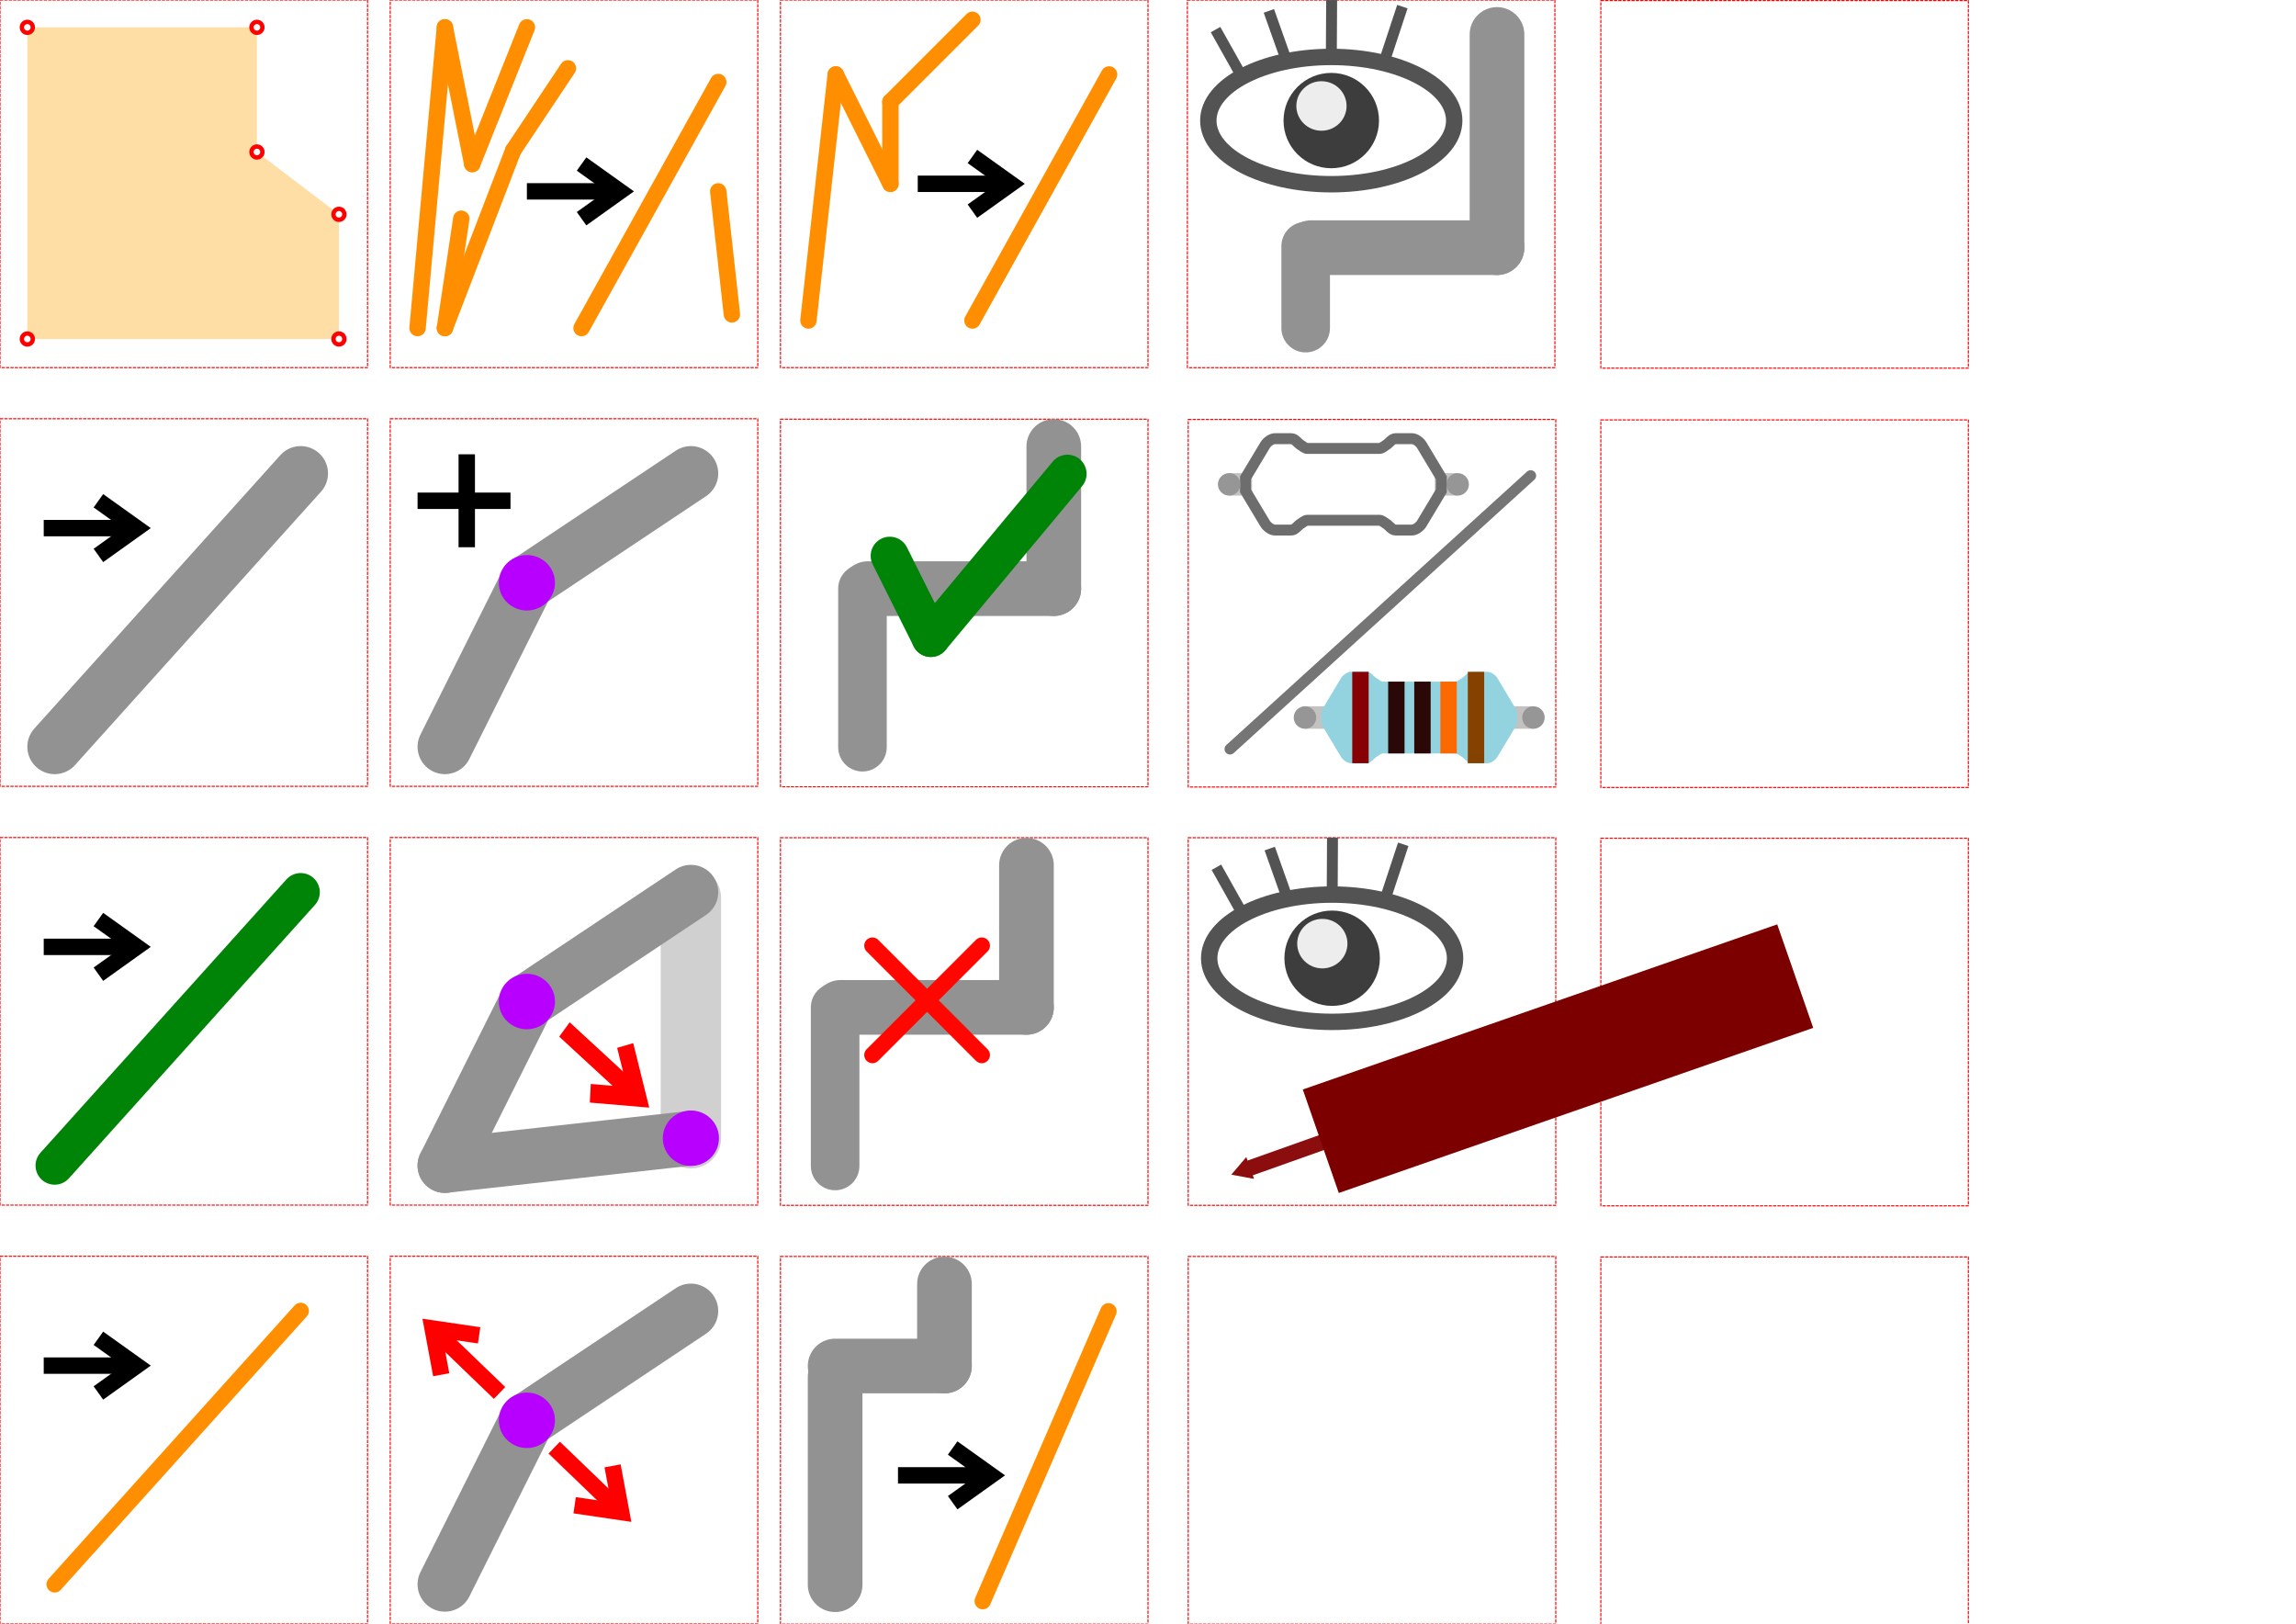 <?xml version="1.0" encoding="UTF-8" standalone="no"?>
<!-- Created with Inkscape (http://www.inkscape.org/) -->

<svg
   xmlns:dc="http://purl.org/dc/elements/1.1/"
   xmlns:cc="http://creativecommons.org/ns#"
   xmlns:rdf="http://www.w3.org/1999/02/22-rdf-syntax-ns#"
   xmlns:svg="http://www.w3.org/2000/svg"
   xmlns="http://www.w3.org/2000/svg"
   xmlns:sodipodi="http://sodipodi.sourceforge.net/DTD/sodipodi-0.dtd"
   xmlns:inkscape="http://www.inkscape.org/namespaces/inkscape"
   width="420mm"
   height="297mm"
   viewBox="0 0 420 297"
   version="1.1"
   id="svg8"
   inkscape:version="0.92.2 (5c3e80d, 2017-08-06)"
   sodipodi:docname="Icons.svg">
  <defs
     id="defs2">
    <marker
       inkscape:stockid="TriangleInM"
       orient="auto"
       refY="0.0"
       refX="0.0"
       id="TriangleInM"
       style="overflow:visible"
       inkscape:isstock="true">
      <path
         id="path1248"
         d="M 5.77,0.0 L -2.88,5.0 L -2.88,-5.0 L 5.77,0.0 z "
         style="fill-rule:evenodd;stroke:#8c0d0d;stroke-width:1pt;stroke-opacity:1;fill:#8c0d0d;fill-opacity:1"
         transform="scale(-0.4)" />
    </marker>
    <marker
       inkscape:stockid="TriangleOutM"
       orient="auto"
       refY="0.0"
       refX="0.0"
       id="TriangleOutM"
       style="overflow:visible"
       inkscape:isstock="true">
      <path
         id="path1257"
         d="M 5.77,0.0 L -2.88,5.0 L -2.88,-5.0 L 5.77,0.0 z "
         style="fill-rule:evenodd;stroke:#8c0d0d;stroke-width:1pt;stroke-opacity:1;fill:#8c0d0d;fill-opacity:1"
         transform="scale(0.4)" />
    </marker>
    <marker
       inkscape:stockid="TriangleInL"
       orient="auto"
       refY="0.0"
       refX="0.0"
       id="TriangleInL"
       style="overflow:visible"
       inkscape:isstock="true">
      <path
         id="path1245"
         d="M 5.77,0.0 L -2.88,5.0 L -2.88,-5.0 L 5.77,0.0 z "
         style="fill-rule:evenodd;stroke:#000000;stroke-width:1pt;stroke-opacity:1;fill:#000000;fill-opacity:1"
         transform="scale(-0.8)" />
    </marker>
  </defs>
  <sodipodi:namedview
     id="base"
     pagecolor="#e2e2e2"
     bordercolor="#666666"
     borderopacity="1.0"
     inkscape:pageopacity="0"
     inkscape:pageshadow="2"
     inkscape:zoom="0.35"
     inkscape:cx="114.85351"
     inkscape:cy="279.22258"
     inkscape:document-units="mm"
     inkscape:current-layer="layer2"
     showgrid="true"
     inkscape:snap-midpoints="true"
     inkscape:snap-object-midpoints="true"
     inkscape:snap-grids="false"
     inkscape:window-width="1920"
     inkscape:window-height="1137"
     inkscape:window-x="-8"
     inkscape:window-y="-8"
     inkscape:window-maximized="1"
     inkscape:snap-smooth-nodes="true"
     inkscape:snap-intersection-paths="true"
     inkscape:snap-bbox="true"
     inkscape:snap-to-guides="true"
     inkscape:object-paths="true"
     inkscape:bbox-paths="true"
     inkscape:bbox-nodes="true"
     inkscape:snap-bbox-edge-midpoints="true"
     inkscape:snap-bbox-midpoints="true"
     inkscape:snap-page="true">
    <inkscape:grid
       type="xygrid"
       id="grid12"
       visible="false" />
  </sodipodi:namedview>
  <g
     inkscape:groupmode="layer"
     id="layer3"
     inkscape:label="Umrisse"
     style="display:inline"
     sodipodi:insensitive="true">
    <rect
       style="display:inline;opacity:1;fill:none;fill-opacity:1;fill-rule:nonzero;stroke:#ff0000;stroke-width:0.2;stroke-linecap:butt;stroke-linejoin:round;stroke-miterlimit:4;stroke-dasharray:0.6, 0.2;stroke-dashoffset:0;stroke-opacity:0.997"
       id="rect10-9-3-1-7-5-9"
       width="67.233"
       height="67.233"
       x="217.358"
       y="76.712" />
    <rect
       style="display:inline;opacity:1;fill:none;fill-opacity:1;fill-rule:nonzero;stroke:#ff0000;stroke-width:0.2;stroke-linecap:butt;stroke-linejoin:round;stroke-miterlimit:4;stroke-dasharray:0.6, 0.2;stroke-dashoffset:0;stroke-opacity:0.997"
       id="rect10-9-3-1-7-5-9-8"
       width="67.233"
       height="67.233"
       x="-1.110223e-015"
       y="1.8999999e-005" />
    <rect
       style="display:inline;opacity:1;fill:none;fill-opacity:1;fill-rule:nonzero;stroke:#ff0000;stroke-width:0.2;stroke-linecap:butt;stroke-linejoin:round;stroke-miterlimit:4;stroke-dasharray:0.6, 0.2;stroke-dashoffset:0;stroke-opacity:0.997"
       id="rect10-9-3-1-7-5-9-8-7"
       width="67.233"
       height="67.233"
       x="71.383"
       y="1.8999999e-005" />
    <rect
       style="display:inline;opacity:1;fill:none;fill-opacity:1;fill-rule:nonzero;stroke:#ff0000;stroke-width:0.2;stroke-linecap:butt;stroke-linejoin:round;stroke-miterlimit:4;stroke-dasharray:0.6, 0.2;stroke-dashoffset:0;stroke-opacity:0.997"
       id="rect10-9-3-1-7-5-9-8-7-6"
       width="67.233"
       height="67.233"
       x="142.767"
       y="1.9298828e-005" />
    <rect
       style="display:inline;opacity:1;fill:none;fill-opacity:1;fill-rule:nonzero;stroke:#ff0000;stroke-width:0.2;stroke-linecap:butt;stroke-linejoin:round;stroke-miterlimit:4;stroke-dasharray:0.6, 0.2;stroke-dashoffset:0;stroke-opacity:0.997"
       id="rect10-9-3-1-7-5-9-8-7-4"
       width="67.233"
       height="67.233"
       x="217.2"
       y="0.012" />
    <rect
       style="display:inline;opacity:1;fill:none;fill-opacity:1;fill-rule:nonzero;stroke:#ff0000;stroke-width:0.2;stroke-linecap:butt;stroke-linejoin:round;stroke-miterlimit:4;stroke-dasharray:0.6, 0.2;stroke-dashoffset:0;stroke-opacity:0.997"
       id="rect10-9-3-1-7-5-9-8-7-64"
       width="67.233"
       height="67.233"
       x="1.8530272e-007"
       y="76.589" />
    <rect
       style="display:inline;opacity:1;fill:none;fill-opacity:1;fill-rule:nonzero;stroke:#ff0000;stroke-width:0.2;stroke-linecap:butt;stroke-linejoin:round;stroke-miterlimit:4;stroke-dasharray:0.6, 0.2;stroke-dashoffset:0;stroke-opacity:0.997"
       id="rect10-9-3-1-7-5-9-8-7-9"
       width="67.233"
       height="67.233"
       x="71.383"
       y="76.589" />
    <rect
       style="display:inline;opacity:1;fill:none;fill-opacity:1;fill-rule:nonzero;stroke:#ff0000;stroke-width:0.2;stroke-linecap:butt;stroke-linejoin:round;stroke-miterlimit:4;stroke-dasharray:0.6, 0.2;stroke-dashoffset:0;stroke-opacity:0.997"
       id="rect10-9-3-1-7-5-9-8-7-1"
       width="67.233"
       height="67.233"
       x="142.767"
       y="76.66" />
    <rect
       style="display:inline;opacity:1;fill:none;fill-opacity:1;fill-rule:nonzero;stroke:#ff0000;stroke-width:0.2;stroke-linecap:butt;stroke-linejoin:round;stroke-miterlimit:4;stroke-dasharray:0.6, 0.2;stroke-dashoffset:0;stroke-opacity:0.997"
       id="rect10-9-3-1-7-5-9-8-7-5"
       width="67.233"
       height="67.233"
       x="-3.5527137e-015"
       y="153.178" />
    <rect
       style="display:inline;opacity:1;fill:none;fill-opacity:1;fill-rule:nonzero;stroke:#ff0000;stroke-width:0.2;stroke-linecap:butt;stroke-linejoin:round;stroke-miterlimit:4;stroke-dasharray:0.6, 0.2;stroke-dashoffset:0;stroke-opacity:0.997"
       id="rect10-9-3-1-7-5-9-8-7-96"
       width="67.233"
       height="67.233"
       x="71.383"
       y="153.178" />
    <rect
       style="display:inline;opacity:1;fill:none;fill-opacity:1;fill-rule:nonzero;stroke:#ff0000;stroke-width:0.2;stroke-linecap:butt;stroke-linejoin:round;stroke-miterlimit:4;stroke-dasharray:0.6, 0.2;stroke-dashoffset:0;stroke-opacity:0.997"
       id="rect10-9-3-1-7-5-9-8-7-41"
       width="67.233"
       height="67.233"
       x="142.767"
       y="153.213" />
    <rect
       style="display:inline;opacity:1;fill:none;fill-opacity:1;fill-rule:nonzero;stroke:#ff0000;stroke-width:0.2;stroke-linecap:butt;stroke-linejoin:round;stroke-miterlimit:4;stroke-dasharray:0.6, 0.2;stroke-dashoffset:0;stroke-opacity:0.997"
       id="rect10-9-3-1-7-5-9-8-7-66"
       width="67.233"
       height="67.233"
       x="-3.5527137e-015"
       y="229.767" />
    <rect
       style="display:inline;opacity:1;fill:none;fill-opacity:1;fill-rule:nonzero;stroke:#ff0000;stroke-width:0.2;stroke-linecap:butt;stroke-linejoin:round;stroke-miterlimit:4;stroke-dasharray:0.6, 0.2;stroke-dashoffset:0;stroke-opacity:0.997"
       id="rect10-9-3-1-7-5-9-8-7-0"
       width="67.233"
       height="67.233"
       x="71.383"
       y="229.767" />
    <rect
       style="display:inline;opacity:1;fill:none;fill-opacity:1;fill-rule:nonzero;stroke:#ff0000;stroke-width:0.2;stroke-linecap:butt;stroke-linejoin:round;stroke-miterlimit:4;stroke-dasharray:0.6, 0.2;stroke-dashoffset:0;stroke-opacity:0.997"
       id="rect10-9-3-1-7-5-9-8-7-09"
       width="67.233"
       height="67.233"
       x="142.767"
       y="229.802" />
    <rect
       style="display:inline;opacity:1;fill:none;fill-opacity:1;fill-rule:nonzero;stroke:#ff0000;stroke-width:0.2;stroke-linecap:butt;stroke-linejoin:round;stroke-miterlimit:4;stroke-dasharray:0.6, 0.2;stroke-dashoffset:0;stroke-opacity:0.997"
       id="rect10-9-3-1-7-5-6"
       width="67.233"
       height="67.233"
       x="217.358"
       y="153.213" />
    <rect
       style="display:inline;opacity:1;fill:none;fill-opacity:1;fill-rule:nonzero;stroke:#ff0000;stroke-width:0.2;stroke-linecap:butt;stroke-linejoin:round;stroke-miterlimit:4;stroke-dasharray:0.6, 0.2;stroke-dashoffset:0;stroke-opacity:0.997"
       id="rect10-9-3-1-7-5-4"
       width="67.233"
       height="67.233"
       x="217.358"
       y="229.802" />
    <rect
       style="display:inline;opacity:1;fill:none;fill-opacity:1;fill-rule:nonzero;stroke:#ff0000;stroke-width:0.2;stroke-linecap:butt;stroke-linejoin:round;stroke-miterlimit:4;stroke-dasharray:0.6, 0.2;stroke-dashoffset:0;stroke-opacity:0.997"
       id="rect10-9-3-1-7-5-8"
       width="67.233"
       height="67.233"
       x="292.835"
       y="0.1" />
    <rect
       style="display:inline;opacity:1;fill:none;fill-opacity:1;fill-rule:nonzero;stroke:#ff0000;stroke-width:0.2;stroke-linecap:butt;stroke-linejoin:round;stroke-miterlimit:4;stroke-dasharray:0.6, 0.2;stroke-dashoffset:0;stroke-opacity:0.997"
       id="rect10-9-3-1-7-5-0"
       width="67.233"
       height="67.233"
       x="292.835"
       y="153.302" />
    <rect
       style="display:inline;opacity:1;fill:none;fill-opacity:1;fill-rule:nonzero;stroke:#ff0000;stroke-width:0.2;stroke-linecap:butt;stroke-linejoin:round;stroke-miterlimit:4;stroke-dasharray:0.6, 0.2;stroke-dashoffset:0;stroke-opacity:0.997"
       id="rect10-9-3-1-7-5-2"
       width="67.233"
       height="67.233"
       x="292.835"
       y="76.801" />
    <rect
       style="display:inline;opacity:1;fill:none;fill-opacity:1;fill-rule:nonzero;stroke:#ff0000;stroke-width:0.2;stroke-linecap:butt;stroke-linejoin:round;stroke-miterlimit:4;stroke-dasharray:0.6, 0.2;stroke-dashoffset:0;stroke-opacity:0.997"
       id="rect10-9-3-1-7-5-97"
       width="67.233"
       height="67.233"
       x="292.835"
       y="229.891" />
  </g>
  <g
     inkscape:groupmode="layer"
     id="layer2"
     inkscape:label="Icons"
     style="display:inline">
    <g
       id="mode-editshape"
       transform="translate(-15,-12)"
       inkscape:label="Edit shape"
       inkscape:export-xdpi="9"
       inkscape:export-ydpi="9">
      <rect
         y="12"
         x="15"
         height="67.233"
         width="67.233"
         id="rect10"
         style="display:inline;opacity:1;fill:none;fill-opacity:1;fill-rule:nonzero;stroke:none;stroke-width:0.5;stroke-linecap:butt;stroke-linejoin:round;stroke-miterlimit:4;stroke-dasharray:none;stroke-dashoffset:0;stroke-opacity:0.958" />
      <path
         sodipodi:nodetypes="ccccccc"
         inkscape:connector-curvature="0"
         id="path4526"
         d="M 20,17 H 62 V 39.8 L 77,51.2 V 74 H 20 Z"
         style="fill:#ffdea5;fill-opacity:1;stroke:none;stroke-width:0.265px;stroke-linecap:butt;stroke-linejoin:miter;stroke-opacity:1" />
      <circle
         r="1"
         cy="17"
         cx="20"
         id="path4528"
         style="opacity:1;fill:#ffffff;fill-opacity:1;fill-rule:nonzero;stroke:#ff0000;stroke-width:0.8;stroke-linecap:butt;stroke-linejoin:round;stroke-miterlimit:4;stroke-dasharray:none;stroke-dashoffset:0;stroke-opacity:1" />
      <circle
         r="1"
         cy="17"
         cx="62"
         id="path4528-6"
         style="opacity:1;fill:#ffffff;fill-opacity:1;fill-rule:nonzero;stroke:#ff0000;stroke-width:0.8;stroke-linecap:butt;stroke-linejoin:round;stroke-miterlimit:4;stroke-dasharray:none;stroke-dashoffset:0;stroke-opacity:1" />
      <circle
         r="1"
         cy="39.8"
         cx="62"
         id="path4528-0"
         style="opacity:1;fill:#ffffff;fill-opacity:1;fill-rule:nonzero;stroke:#ff0000;stroke-width:0.8;stroke-linecap:butt;stroke-linejoin:round;stroke-miterlimit:4;stroke-dasharray:none;stroke-dashoffset:0;stroke-opacity:1" />
      <circle
         r="1"
         cy="51.2"
         cx="77"
         id="path4528-7"
         style="opacity:1;fill:#ffffff;fill-opacity:1;fill-rule:nonzero;stroke:#ff0000;stroke-width:0.8;stroke-linecap:butt;stroke-linejoin:round;stroke-miterlimit:4;stroke-dasharray:none;stroke-dashoffset:0;stroke-opacity:1" />
      <circle
         r="1"
         cy="74"
         cx="77"
         id="path4528-64"
         style="opacity:1;fill:#ffffff;fill-opacity:1;fill-rule:nonzero;stroke:#ff0000;stroke-width:0.8;stroke-linecap:butt;stroke-linejoin:round;stroke-miterlimit:4;stroke-dasharray:none;stroke-dashoffset:0;stroke-opacity:1" />
      <circle
         r="1"
         cy="74"
         cx="20"
         id="path4528-8"
         style="opacity:1;fill:#ffffff;fill-opacity:1;fill-rule:nonzero;stroke:#ff0000;stroke-width:0.8;stroke-linecap:butt;stroke-linejoin:round;stroke-miterlimit:4;stroke-dasharray:none;stroke-dashoffset:0;stroke-opacity:1" />
    </g>
    <g
       id="mode-trace"
       transform="translate(-15,-5.411)"
       inkscape:label="Trace mode"
       inkscape:export-xdpi="9"
       inkscape:export-ydpi="9">
      <rect
         y="82"
         x="15"
         height="67.233"
         width="67.233"
         id="rect10-9"
         style="display:inline;opacity:1;fill:none;fill-opacity:1;fill-rule:nonzero;stroke:none;stroke-width:0.5;stroke-linecap:butt;stroke-linejoin:round;stroke-miterlimit:4;stroke-dasharray:none;stroke-dashoffset:0;stroke-opacity:0.958" />
      <path
         inkscape:connector-curvature="0"
         id="path4685"
         d="M 25,142 70,92"
         style="fill:none;stroke:#929292;stroke-width:10;stroke-linecap:round;stroke-linejoin:miter;stroke-miterlimit:4;stroke-dasharray:none;stroke-opacity:1" />
      <g
         transform="translate(5)"
         id="g4693">
        <path
           style="fill:none;stroke:#000000;stroke-width:3;stroke-linecap:butt;stroke-linejoin:miter;stroke-miterlimit:4;stroke-dasharray:none;stroke-opacity:1"
           d="M 18,102 H 35"
           id="path4687"
           inkscape:connector-curvature="0" />
        <path
           style="fill:none;stroke:#000000;stroke-width:3;stroke-linecap:butt;stroke-linejoin:miter;stroke-miterlimit:4;stroke-dasharray:none;stroke-opacity:1"
           d="m 28,97 7,5 -7,5"
           id="path4689"
           inkscape:connector-curvature="0"
           sodipodi:nodetypes="ccc" />
      </g>
    </g>
    <g
       id="mode-bridge"
       transform="translate(-15,1.178)"
       inkscape:label="Bridge mode"
       inkscape:export-xdpi="9"
       inkscape:export-ydpi="9">
      <rect
         y="152"
         x="15"
         height="67.233"
         width="67.233"
         id="rect10-9-7"
         style="display:inline;opacity:1;fill:none;fill-opacity:1;fill-rule:nonzero;stroke:none;stroke-width:0.5;stroke-linecap:butt;stroke-linejoin:round;stroke-miterlimit:4;stroke-dasharray:none;stroke-dashoffset:0;stroke-opacity:0.958" />
      <path
         inkscape:connector-curvature="0"
         id="path4685-3"
         d="M 25,212 70,162"
         style="fill:none;stroke:#008407;stroke-width:7;stroke-linecap:round;stroke-linejoin:miter;stroke-miterlimit:4;stroke-dasharray:none;stroke-opacity:1" />
      <g
         transform="translate(5,70)"
         id="g4693-5">
        <path
           style="fill:none;stroke:#000000;stroke-width:3;stroke-linecap:butt;stroke-linejoin:miter;stroke-miterlimit:4;stroke-dasharray:none;stroke-opacity:1"
           d="M 18,102 H 35"
           id="path4687-2"
           inkscape:connector-curvature="0" />
        <path
           style="fill:none;stroke:#000000;stroke-width:3;stroke-linecap:butt;stroke-linejoin:miter;stroke-miterlimit:4;stroke-dasharray:none;stroke-opacity:1"
           d="m 28,97 7,5 -7,5"
           id="path4689-7"
           inkscape:connector-curvature="0"
           sodipodi:nodetypes="ccc" />
      </g>
    </g>
    <g
       id="mode-airwire"
       transform="translate(-15,7.767)"
       inkscape:label="Airwire mode"
       inkscape:export-xdpi="9"
       inkscape:export-ydpi="9">
      <rect
         y="222"
         x="15"
         height="67.233"
         width="67.233"
         id="rect10-9-7-1"
         style="display:inline;opacity:1;fill:none;fill-opacity:1;fill-rule:nonzero;stroke:none;stroke-width:0.5;stroke-linecap:butt;stroke-linejoin:round;stroke-miterlimit:4;stroke-dasharray:none;stroke-dashoffset:0;stroke-opacity:0.958" />
      <path
         inkscape:connector-curvature="0"
         id="path4685-3-3"
         d="M 25,282 70,232"
         style="fill:none;stroke:#ff8f00;stroke-width:3;stroke-linecap:round;stroke-linejoin:miter;stroke-miterlimit:4;stroke-dasharray:none;stroke-opacity:1" />
      <g
         transform="translate(5,140)"
         id="g4693-5-98">
        <path
           style="fill:none;stroke:#000000;stroke-width:3;stroke-linecap:butt;stroke-linejoin:miter;stroke-miterlimit:4;stroke-dasharray:none;stroke-opacity:1"
           d="M 18,102 H 35"
           id="path4687-2-6"
           inkscape:connector-curvature="0" />
        <path
           style="fill:none;stroke:#000000;stroke-width:3;stroke-linecap:butt;stroke-linejoin:miter;stroke-miterlimit:4;stroke-dasharray:none;stroke-opacity:1"
           d="m 28,97 7,5 -7,5"
           id="path4689-7-3"
           inkscape:connector-curvature="0"
           sodipodi:nodetypes="ccc" />
      </g>
    </g>
    <g
       id="mode-splittrace"
       transform="translate(-18.617,-5.411)"
       inkscape:label="Split Trace"
       inkscape:export-xdpi="9"
       inkscape:export-ydpi="9">
      <rect
         y="82"
         x="90"
         height="67.233"
         width="67.233"
         id="rect10-9-3"
         style="display:inline;opacity:1;fill:none;fill-opacity:1;fill-rule:nonzero;stroke:none;stroke-width:0.5;stroke-linecap:butt;stroke-linejoin:round;stroke-miterlimit:4;stroke-dasharray:none;stroke-dashoffset:0;stroke-opacity:0.958" />
      <path
         sodipodi:nodetypes="cc"
         inkscape:connector-curvature="0"
         id="path4685-5"
         d="m 100,142 15,-30"
         style="fill:none;stroke:#929292;stroke-width:10;stroke-linecap:round;stroke-linejoin:miter;stroke-miterlimit:4;stroke-dasharray:none;stroke-opacity:1" />
      <path
         sodipodi:nodetypes="cc"
         inkscape:connector-curvature="0"
         id="path4685-5-1"
         d="M 115,112 145,92"
         style="fill:none;stroke:#929292;stroke-width:10;stroke-linecap:round;stroke-linejoin:miter;stroke-miterlimit:4;stroke-dasharray:none;stroke-opacity:1" />
      <ellipse
         ry="5.069"
         rx="5.136"
         cy="112"
         cx="115"
         id="path4528-8-0"
         style="opacity:1;fill:#b700ff;fill-opacity:1;fill-rule:nonzero;stroke:none;stroke-width:4.082;stroke-linecap:butt;stroke-linejoin:round;stroke-miterlimit:4;stroke-dasharray:none;stroke-dashoffset:0;stroke-opacity:1" />
      <path
         inkscape:connector-curvature="0"
         id="path4687-9"
         d="m 95,97 h 17"
         style="fill:none;stroke:#000000;stroke-width:3;stroke-linecap:butt;stroke-linejoin:miter;stroke-miterlimit:4;stroke-dasharray:none;stroke-opacity:1" />
      <path
         inkscape:connector-curvature="0"
         id="path4687-9-1"
         d="m 104,88.5 v 17"
         style="fill:none;stroke:#000000;stroke-width:3;stroke-linecap:butt;stroke-linejoin:miter;stroke-miterlimit:4;stroke-dasharray:none;stroke-opacity:1" />
    </g>
    <g
       id="mode-movejunction"
       transform="translate(-18.617,7.767)"
       inkscape:label="Move junction"
       inkscape:export-xdpi="9"
       inkscape:export-ydpi="9">
      <rect
         y="222"
         x="90"
         height="67.233"
         width="67.233"
         id="rect10-9-3-6-0"
         style="display:inline;opacity:1;fill:none;fill-opacity:1;fill-rule:nonzero;stroke:none;stroke-width:0.5;stroke-linecap:butt;stroke-linejoin:round;stroke-miterlimit:4;stroke-dasharray:none;stroke-dashoffset:0;stroke-opacity:0.958" />
      <path
         sodipodi:nodetypes="cc"
         inkscape:connector-curvature="0"
         id="path4685-5-7-5"
         d="M 100,282 115,252"
         style="fill:none;stroke:#929292;stroke-width:10;stroke-linecap:round;stroke-linejoin:miter;stroke-miterlimit:4;stroke-dasharray:none;stroke-opacity:1" />
      <path
         sodipodi:nodetypes="cc"
         inkscape:connector-curvature="0"
         id="path4685-5-1-6-5"
         d="m 115,252 30,-20"
         style="fill:none;stroke:#929292;stroke-width:10;stroke-linecap:round;stroke-linejoin:miter;stroke-miterlimit:4;stroke-dasharray:none;stroke-opacity:1" />
      <ellipse
         ry="5.069"
         rx="5.136"
         cy="252"
         cx="115"
         id="path4528-8-0-3-1"
         style="opacity:1;fill:#b700ff;fill-opacity:1;fill-rule:nonzero;stroke:none;stroke-width:4.082;stroke-linecap:butt;stroke-linejoin:round;stroke-miterlimit:4;stroke-dasharray:none;stroke-dashoffset:0;stroke-opacity:1" />
      <g
         style="stroke:#ff0000;stroke-opacity:1"
         transform="rotate(43.909,125.323,243.795)"
         id="g5157">
        <g
           style="stroke:#ff0000;stroke-opacity:1"
           id="g4693-5-98-0"
           transform="translate(112.646,155)">
          <path
             inkscape:connector-curvature="0"
             id="path4687-2-6-9"
             d="M 18,102 H 35"
             style="fill:none;stroke:#ff0000;stroke-width:3;stroke-linecap:butt;stroke-linejoin:miter;stroke-miterlimit:4;stroke-dasharray:none;stroke-opacity:1" />
          <path
             sodipodi:nodetypes="ccc"
             inkscape:connector-curvature="0"
             id="path4689-7-3-9"
             d="m 28,97 7,5 -7,5"
             style="fill:none;stroke:#ff0000;stroke-width:3;stroke-linecap:butt;stroke-linejoin:miter;stroke-miterlimit:4;stroke-dasharray:none;stroke-opacity:1" />
        </g>
      </g>
      <g
         style="stroke:#ff0000;stroke-opacity:1"
         transform="rotate(-136.091,118.307,256.161)"
         id="g5157-4">
        <g
           style="stroke:#ff0000;stroke-opacity:1"
           id="g4693-5-98-0-8"
           transform="translate(112.646,155)">
          <path
             inkscape:connector-curvature="0"
             id="path4687-2-6-9-0"
             d="M 18,102 H 35"
             style="fill:none;stroke:#ff0000;stroke-width:3;stroke-linecap:butt;stroke-linejoin:miter;stroke-miterlimit:4;stroke-dasharray:none;stroke-opacity:1" />
          <path
             sodipodi:nodetypes="ccc"
             inkscape:connector-curvature="0"
             id="path4689-7-3-9-6"
             d="m 28,97 7,5 -7,5"
             style="fill:none;stroke:#ff0000;stroke-width:3;stroke-linecap:butt;stroke-linejoin:miter;stroke-miterlimit:4;stroke-dasharray:none;stroke-opacity:1" />
        </g>
      </g>
    </g>
    <g
       id="mode-reconnect"
       transform="translate(-18.617,1.178)"
       inkscape:label="Reconnect mode"
       inkscape:export-xdpi="9"
       inkscape:export-ydpi="9">
      <rect
         y="152"
         x="90"
         height="67.233"
         width="67.233"
         id="rect10-9-3-6"
         style="display:inline;opacity:1;fill:none;fill-opacity:1;fill-rule:nonzero;stroke:none;stroke-width:0.5;stroke-linecap:butt;stroke-linejoin:round;stroke-miterlimit:4;stroke-dasharray:none;stroke-dashoffset:0;stroke-opacity:0.958" />
      <path
         sodipodi:nodetypes="cc"
         inkscape:connector-curvature="0"
         id="path4685-5-7"
         d="M 100,212 115,182"
         style="fill:none;stroke:#929292;stroke-width:10;stroke-linecap:round;stroke-linejoin:miter;stroke-miterlimit:4;stroke-dasharray:none;stroke-opacity:1" />
      <path
         sodipodi:nodetypes="cc"
         inkscape:connector-curvature="0"
         id="path4685-5-1-6"
         d="m 115,182 30,-20"
         style="fill:none;stroke:#929292;stroke-width:10;stroke-linecap:round;stroke-linejoin:miter;stroke-miterlimit:4;stroke-dasharray:none;stroke-opacity:1" />
      <ellipse
         ry="5.069"
         rx="5.136"
         cy="182"
         cx="115"
         id="path4528-8-0-3"
         style="opacity:1;fill:#b700ff;fill-opacity:1;fill-rule:nonzero;stroke:none;stroke-width:4.082;stroke-linecap:butt;stroke-linejoin:round;stroke-miterlimit:4;stroke-dasharray:none;stroke-dashoffset:0;stroke-opacity:1" />
      <path
         sodipodi:nodetypes="cc"
         inkscape:connector-curvature="0"
         id="path4685-5-1-6-2"
         d="M 145,207 V 163"
         style="fill:none;stroke:#929292;stroke-width:11.047;stroke-linecap:round;stroke-linejoin:miter;stroke-miterlimit:4;stroke-dasharray:none;stroke-opacity:0.433" />
      <g
         style="stroke:#ff0000;stroke-opacity:1"
         transform="matrix(0.792,0.73,-0.638,0.874,182.364,-132.882)"
         id="g5157-4-3">
        <g
           style="stroke:#ff0000;stroke-opacity:1"
           id="g4693-5-98-0-8-6"
           transform="translate(112.646,155)">
          <path
             inkscape:connector-curvature="0"
             id="path4687-2-6-9-0-5"
             d="M 18,102 H 35"
             style="fill:none;stroke:#ff0000;stroke-width:3;stroke-linecap:butt;stroke-linejoin:miter;stroke-miterlimit:4;stroke-dasharray:none;stroke-opacity:1" />
          <path
             sodipodi:nodetypes="ccc"
             inkscape:connector-curvature="0"
             id="path4689-7-3-9-6-9"
             d="m 28,97 7,5 -7,5"
             style="fill:none;stroke:#ff0000;stroke-width:3;stroke-linecap:butt;stroke-linejoin:miter;stroke-miterlimit:4;stroke-dasharray:none;stroke-opacity:1" />
        </g>
      </g>
      <path
         sodipodi:nodetypes="cc"
         inkscape:connector-curvature="0"
         id="path4685-5-1-6-0"
         d="m 100,212 45,-5"
         style="fill:none;stroke:#929292;stroke-width:10;stroke-linecap:round;stroke-linejoin:miter;stroke-miterlimit:4;stroke-dasharray:none;stroke-opacity:1" />
      <ellipse
         ry="5.069"
         rx="5.136"
         cy="207"
         cx="145"
         id="path4528-8-0-3-8"
         style="opacity:1;fill:#b700ff;fill-opacity:1;fill-rule:nonzero;stroke:none;stroke-width:4.082;stroke-linecap:butt;stroke-linejoin:round;stroke-miterlimit:4;stroke-dasharray:none;stroke-dashoffset:0;stroke-opacity:1" />
    </g>
    <g
       id="net-reset"
       transform="translate(-17.233,7.838)"
       inkscape:label="Reset net"
       inkscape:export-xdpi="9"
       inkscape:export-ydpi="9">
      <rect
         y="222"
         x="160"
         height="67.233"
         width="67.233"
         id="rect10-9-3-1-0"
         style="display:inline;opacity:1;fill:none;fill-opacity:1;fill-rule:nonzero;stroke:none;stroke-width:0.5;stroke-linecap:butt;stroke-linejoin:round;stroke-miterlimit:4;stroke-dasharray:none;stroke-dashoffset:0;stroke-opacity:0.958" />
      <path
         sodipodi:nodetypes="cc"
         inkscape:connector-curvature="0"
         id="path4685-5-8-6"
         d="M 170,282 V 244"
         style="fill:none;stroke:#929292;stroke-width:10;stroke-linecap:round;stroke-linejoin:miter;stroke-miterlimit:4;stroke-dasharray:none;stroke-opacity:1" />
      <path
         sodipodi:nodetypes="cc"
         inkscape:connector-curvature="0"
         id="path4685-5-1-0-6"
         d="m 170,242 h 20"
         style="fill:none;stroke:#929292;stroke-width:10;stroke-linecap:round;stroke-linejoin:miter;stroke-miterlimit:4;stroke-dasharray:none;stroke-opacity:1" />
      <g
         transform="translate(163.5,160)"
         id="g4693-5-98-3">
        <path
           style="fill:none;stroke:#000000;stroke-width:3;stroke-linecap:butt;stroke-linejoin:miter;stroke-miterlimit:4;stroke-dasharray:none;stroke-opacity:1"
           d="M 18,102 H 35"
           id="path4687-2-6-3"
           inkscape:connector-curvature="0" />
        <path
           style="fill:none;stroke:#000000;stroke-width:3;stroke-linecap:butt;stroke-linejoin:miter;stroke-miterlimit:4;stroke-dasharray:none;stroke-opacity:1"
           d="m 28,97 7,5 -7,5"
           id="path4689-7-3-8"
           inkscape:connector-curvature="0"
           sodipodi:nodetypes="ccc" />
      </g>
      <path
         sodipodi:nodetypes="cc"
         inkscape:connector-curvature="0"
         id="path4685-5-1-0-6-8"
         d="M 190,242 V 227"
         style="fill:none;stroke:#929292;stroke-width:10;stroke-linecap:round;stroke-linejoin:miter;stroke-miterlimit:4;stroke-dasharray:none;stroke-opacity:1" />
      <path
         sodipodi:nodetypes="cc"
         inkscape:connector-curvature="0"
         id="path4685-3-3-5"
         d="m 197,285 23,-53"
         style="fill:none;stroke:#ff8f00;stroke-width:3;stroke-linecap:round;stroke-linejoin:miter;stroke-miterlimit:4;stroke-dasharray:none;stroke-opacity:1" />
    </g>
    <g
       id="net-delsegment"
       transform="translate(-17.233,1.249)"
       inkscape:label="Delete net segment"
       inkscape:export-xdpi="9"
       inkscape:export-ydpi="9">
      <rect
         y="152"
         x="160"
         height="67.233"
         width="67.233"
         id="rect10-9-3-1-4"
         style="display:inline;opacity:1;fill:none;fill-opacity:1;fill-rule:nonzero;stroke:none;stroke-width:0.5;stroke-linecap:butt;stroke-linejoin:round;stroke-miterlimit:4;stroke-dasharray:none;stroke-dashoffset:0;stroke-opacity:0.958" />
      <path
         sodipodi:nodetypes="cc"
         inkscape:connector-curvature="0"
         id="path4685-5-8-6-1"
         d="M 170,212 V 183"
         style="fill:none;stroke:#929292;stroke-width:8.885;stroke-linecap:round;stroke-linejoin:miter;stroke-miterlimit:4;stroke-dasharray:none;stroke-opacity:1" />
      <path
         sodipodi:nodetypes="cc"
         inkscape:connector-curvature="0"
         id="path4685-5-1-0-6-1"
         d="m 171,183 h 34"
         style="fill:none;stroke:#929292;stroke-width:10;stroke-linecap:round;stroke-linejoin:miter;stroke-miterlimit:4;stroke-dasharray:none;stroke-opacity:1" />
      <path
         sodipodi:nodetypes="cc"
         inkscape:connector-curvature="0"
         id="path4685-5-1-0-6-8-3"
         d="M 205,183 V 157"
         style="fill:none;stroke:#929292;stroke-width:10;stroke-linecap:round;stroke-linejoin:miter;stroke-miterlimit:4;stroke-dasharray:none;stroke-opacity:1" />
      <path
         sodipodi:nodetypes="cc"
         inkscape:connector-curvature="0"
         id="path4685-3-3-57"
         d="m 176.825,191.708 20,-20"
         style="fill:none;stroke:#ff0700;stroke-width:3;stroke-linecap:round;stroke-linejoin:miter;stroke-miterlimit:4;stroke-dasharray:none;stroke-opacity:1" />
      <path
         sodipodi:nodetypes="cc"
         inkscape:connector-curvature="0"
         id="path4685-3-3-57-3"
         d="m 196.825,191.708 -20,-20"
         style="fill:none;stroke:#ff0700;stroke-width:3;stroke-linecap:round;stroke-linejoin:miter;stroke-miterlimit:4;stroke-dasharray:none;stroke-opacity:1" />
    </g>
    <g
       id="net-cleanup"
       transform="translate(-17.233,-5.34)"
       inkscape:label="Cleanup/Validate Net"
       inkscape:export-xdpi="9"
       inkscape:export-ydpi="9">
      <rect
         y="82"
         x="160"
         height="67.233"
         width="67.233"
         id="rect10-9-3-1-5"
         style="display:inline;opacity:1;fill:none;fill-opacity:1;fill-rule:nonzero;stroke:none;stroke-width:0.5;stroke-linecap:butt;stroke-linejoin:round;stroke-miterlimit:4;stroke-dasharray:none;stroke-dashoffset:0;stroke-opacity:0.958" />
      <path
         sodipodi:nodetypes="cc"
         inkscape:connector-curvature="0"
         id="path4685-5-8-6-1-9"
         d="M 175,142 V 113"
         style="fill:none;stroke:#929292;stroke-width:8.885;stroke-linecap:round;stroke-linejoin:miter;stroke-miterlimit:4;stroke-dasharray:none;stroke-opacity:1" />
      <path
         sodipodi:nodetypes="cc"
         inkscape:connector-curvature="0"
         id="path4685-5-1-0-6-1-8"
         d="m 176,113 h 34"
         style="fill:none;stroke:#929292;stroke-width:10;stroke-linecap:round;stroke-linejoin:miter;stroke-miterlimit:4;stroke-dasharray:none;stroke-opacity:1" />
      <path
         sodipodi:nodetypes="cc"
         inkscape:connector-curvature="0"
         id="path4685-5-1-0-6-8-3-2"
         d="M 210,113 V 87"
         style="fill:none;stroke:#929292;stroke-width:10;stroke-linecap:round;stroke-linejoin:miter;stroke-miterlimit:4;stroke-dasharray:none;stroke-opacity:1" />
      <path
         inkscape:connector-curvature="0"
         id="path4685-3-2"
         d="m 187.5,122 25,-30"
         style="fill:none;stroke:#008407;stroke-width:7;stroke-linecap:round;stroke-linejoin:miter;stroke-miterlimit:4;stroke-dasharray:none;stroke-opacity:1" />
      <path
         sodipodi:nodetypes="cc"
         inkscape:connector-curvature="0"
         id="path4685-3-2-3"
         d="M 187.5,122 180,107"
         style="fill:none;stroke:#008407;stroke-width:7;stroke-linecap:round;stroke-linejoin:miter;stroke-miterlimit:4;stroke-dasharray:none;stroke-opacity:1" />
    </g>
    <g
       id="net-shortest"
       inkscape:label="Shortest Net"
       transform="translate(-17.117,-13.383)"
       inkscape:export-xdpi="9"
       inkscape:export-ydpi="9">
      <rect
         y="13.383"
         x="159.883"
         height="67.233"
         width="67.233"
         id="rect10-9-3-1"
         style="display:inline;opacity:1;fill:none;fill-opacity:1;fill-rule:nonzero;stroke:none;stroke-width:0.5;stroke-linecap:butt;stroke-linejoin:round;stroke-miterlimit:4;stroke-dasharray:none;stroke-dashoffset:0;stroke-opacity:0.958" />
      <path
         sodipodi:nodetypes="cc"
         inkscape:connector-curvature="0"
         id="path4685-3-3-9"
         d="M 195,72 220,27"
         style="fill:none;stroke:#ff8f00;stroke-width:3;stroke-linecap:round;stroke-linejoin:miter;stroke-miterlimit:4;stroke-dasharray:none;stroke-opacity:1" />
      <g
         transform="translate(167,-55)"
         id="g4693-7">
        <path
           style="fill:none;stroke:#000000;stroke-width:3;stroke-linecap:butt;stroke-linejoin:miter;stroke-miterlimit:4;stroke-dasharray:none;stroke-opacity:1"
           d="M 18,102 H 35"
           id="path4687-5"
           inkscape:connector-curvature="0" />
        <path
           style="fill:none;stroke:#000000;stroke-width:3;stroke-linecap:butt;stroke-linejoin:miter;stroke-miterlimit:4;stroke-dasharray:none;stroke-opacity:1"
           d="m 28,97 7,5 -7,5"
           id="path4689-5"
           inkscape:connector-curvature="0"
           sodipodi:nodetypes="ccc" />
      </g>
      <path
         sodipodi:nodetypes="cc"
         inkscape:connector-curvature="0"
         id="path4685-3-3-9-3"
         d="m 165,72 5,-45"
         style="fill:none;stroke:#ff8f00;stroke-width:3;stroke-linecap:round;stroke-linejoin:miter;stroke-miterlimit:4;stroke-dasharray:none;stroke-opacity:1" />
      <path
         sodipodi:nodetypes="cc"
         inkscape:connector-curvature="0"
         id="path4685-3-3-9-3-2"
         d="M 180,47 170,27"
         style="fill:none;stroke:#ff8f00;stroke-width:3;stroke-linecap:round;stroke-linejoin:miter;stroke-miterlimit:4;stroke-dasharray:none;stroke-opacity:1" />
      <path
         sodipodi:nodetypes="cc"
         inkscape:connector-curvature="0"
         id="path4685-3-3-9-3-2-8"
         d="M 180,32 V 47"
         style="fill:none;stroke:#ff8f00;stroke-width:3;stroke-linecap:round;stroke-linejoin:miter;stroke-miterlimit:4;stroke-dasharray:none;stroke-opacity:1" />
      <path
         sodipodi:nodetypes="cc"
         inkscape:connector-curvature="0"
         id="path4685-3-3-9-3-2-8-7"
         d="M 180,32 195,17"
         style="fill:none;stroke:#ff8f00;stroke-width:3;stroke-linecap:round;stroke-linejoin:miter;stroke-miterlimit:4;stroke-dasharray:none;stroke-opacity:1" />
    </g>
    <g
       id="net-shortestall"
       transform="translate(-18.617,-12)"
       inkscape:label="Shortest all nets"
       inkscape:export-xdpi="9"
       inkscape:export-ydpi="9">
      <rect
         y="12"
         x="90"
         height="67.233"
         width="67.233"
         id="rect10-9-3-1-9"
         style="display:inline;opacity:1;fill:none;fill-opacity:1;fill-rule:nonzero;stroke:none;stroke-width:0.5;stroke-linecap:butt;stroke-linejoin:round;stroke-miterlimit:4;stroke-dasharray:none;stroke-dashoffset:0;stroke-opacity:0.958" />
      <path
         sodipodi:nodetypes="cc"
         inkscape:connector-curvature="0"
         id="path4685-3-3-9-39"
         d="M 125,72 150,27"
         style="fill:none;stroke:#ff8f00;stroke-width:3;stroke-linecap:round;stroke-linejoin:miter;stroke-miterlimit:4;stroke-dasharray:none;stroke-opacity:1" />
      <g
         transform="translate(97,-55)"
         id="g4693-7-3">
        <path
           style="fill:none;stroke:#000000;stroke-width:3;stroke-linecap:butt;stroke-linejoin:miter;stroke-miterlimit:4;stroke-dasharray:none;stroke-opacity:1"
           d="M 18,102 H 35"
           id="path4687-5-7"
           inkscape:connector-curvature="0" />
        <path
           style="fill:none;stroke:#000000;stroke-width:3;stroke-linecap:butt;stroke-linejoin:miter;stroke-miterlimit:4;stroke-dasharray:none;stroke-opacity:1"
           d="m 28,97 7,5 -7,5"
           id="path4689-5-7"
           inkscape:connector-curvature="0"
           sodipodi:nodetypes="ccc" />
      </g>
      <path
         sodipodi:nodetypes="cc"
         inkscape:connector-curvature="0"
         id="path4685-3-3-9-3-0"
         d="M 95,72 100,17"
         style="fill:none;stroke:#ff8f00;stroke-width:3;stroke-linecap:round;stroke-linejoin:miter;stroke-miterlimit:4;stroke-dasharray:none;stroke-opacity:1" />
      <path
         sodipodi:nodetypes="cc"
         inkscape:connector-curvature="0"
         id="path4685-3-3-9-3-2-5"
         d="M 105,42 100,17"
         style="fill:none;stroke:#ff8f00;stroke-width:3;stroke-linecap:round;stroke-linejoin:miter;stroke-miterlimit:4;stroke-dasharray:none;stroke-opacity:1" />
      <path
         sodipodi:nodetypes="cc"
         inkscape:connector-curvature="0"
         id="path4685-3-3-9-3-2-8-8"
         d="M 115,17 105,42"
         style="fill:none;stroke:#ff8f00;stroke-width:3;stroke-linecap:round;stroke-linejoin:miter;stroke-miterlimit:4;stroke-dasharray:none;stroke-opacity:1" />
      <path
         sodipodi:nodetypes="cc"
         inkscape:connector-curvature="0"
         id="path4685-3-3-9-3-0-0"
         d="m 100,72 3,-20"
         style="fill:none;stroke:#ff8f00;stroke-width:3;stroke-linecap:round;stroke-linejoin:miter;stroke-miterlimit:4;stroke-dasharray:none;stroke-opacity:1" />
      <path
         sodipodi:nodetypes="cc"
         inkscape:connector-curvature="0"
         id="path4685-3-3-9-3-2-5-6"
         d="M 112.5,39.5 100,72"
         style="fill:none;stroke:#ff8f00;stroke-width:3;stroke-linecap:round;stroke-linejoin:miter;stroke-miterlimit:4;stroke-dasharray:none;stroke-opacity:1" />
      <path
         sodipodi:nodetypes="cc"
         inkscape:connector-curvature="0"
         id="path4685-3-3-9-3-2-8-8-4"
         d="M 122.5,24.5 112.5,39.5"
         style="fill:none;stroke:#ff8f00;stroke-width:3;stroke-linecap:round;stroke-linejoin:miter;stroke-miterlimit:4;stroke-dasharray:none;stroke-opacity:1" />
      <path
         sodipodi:nodetypes="cc"
         inkscape:connector-curvature="0"
         id="path4685-3-3-9-39-9"
         d="M 152.5,69.5 150,47"
         style="fill:none;stroke:#ff8f00;stroke-width:3;stroke-linecap:round;stroke-linejoin:miter;stroke-miterlimit:4;stroke-dasharray:none;stroke-opacity:1" />
    </g>
    <g
       id="view-nets"
       inkscape:label="View nets">
      <rect
         y="0.012"
         x="217.2"
         height="67.233"
         width="67.233"
         id="rect10-9-3-1-7"
         style="display:inline;opacity:1;fill:none;fill-opacity:0;fill-rule:nonzero;stroke:none;stroke-width:0.5;stroke-linecap:butt;stroke-linejoin:round;stroke-miterlimit:4;stroke-dasharray:none;stroke-dashoffset:0;stroke-opacity:0.958" />
      <path
         sodipodi:nodetypes="cc"
         inkscape:connector-curvature="0"
         id="path4685-5-8-6-1-7"
         d="m 238.842,60.012 v -15"
         style="fill:none;stroke:#929292;stroke-width:8.885;stroke-linecap:round;stroke-linejoin:miter;stroke-miterlimit:4;stroke-dasharray:none;stroke-opacity:1" />
      <path
         sodipodi:nodetypes="cc"
         inkscape:connector-curvature="0"
         id="path4685-5-1-0-6-1-6"
         d="m 239.842,45.299 h 34"
         style="fill:none;stroke:#929292;stroke-width:10;stroke-linecap:round;stroke-linejoin:miter;stroke-miterlimit:4;stroke-dasharray:none;stroke-opacity:1" />
      <path
         sodipodi:nodetypes="cc"
         inkscape:connector-curvature="0"
         id="path4685-5-1-0-6-8-3-1"
         d="M 273.842,45.299 V 6.299"
         style="fill:none;stroke:#929292;stroke-width:10;stroke-linecap:round;stroke-linejoin:miter;stroke-miterlimit:4;stroke-dasharray:none;stroke-opacity:1" />
      <g
         id="g1094">
        <ellipse
           style="opacity:1;fill:none;fill-opacity:1;fill-rule:nonzero;stroke:#535353;stroke-width:3;stroke-linecap:butt;stroke-linejoin:miter;stroke-miterlimit:4;stroke-dasharray:none;stroke-dashoffset:0;stroke-opacity:1"
           id="path966"
           cx="243.525"
           cy="22.053"
           rx="22.489"
           ry="11.64" />
        <ellipse
           style="opacity:1;fill:#3d3d3d;fill-opacity:1;fill-rule:nonzero;stroke:none;stroke-width:3;stroke-linecap:butt;stroke-linejoin:miter;stroke-miterlimit:4;stroke-dasharray:none;stroke-dashoffset:0;stroke-opacity:1"
           id="path966-9"
           cx="243.525"
           cy="22.053"
           rx="8.732"
           ry="8.719" />
        <ellipse
           style="opacity:1;fill:#ededed;fill-opacity:1;fill-rule:nonzero;stroke:none;stroke-width:3;stroke-linecap:butt;stroke-linejoin:miter;stroke-miterlimit:4;stroke-dasharray:none;stroke-dashoffset:0;stroke-opacity:1"
           id="path966-9-0"
           cx="241.73"
           cy="19.382"
           rx="4.594"
           ry="4.528" />
        <path
           style="fill:none;stroke:#535353;stroke-width:2;stroke-linecap:butt;stroke-linejoin:miter;stroke-miterlimit:4;stroke-dasharray:none;stroke-opacity:1"
           d="m 232.112,1.994 3.343,9.42"
           id="path1021"
           inkscape:connector-curvature="0"
           sodipodi:nodetypes="cc" />
        <path
           style="fill:none;stroke:#535353;stroke-width:2;stroke-linecap:butt;stroke-linejoin:miter;stroke-miterlimit:4;stroke-dasharray:none;stroke-opacity:1"
           d="m 243.592,0.012 -0.056,10.401"
           id="path1021-0"
           inkscape:connector-curvature="0"
           sodipodi:nodetypes="cc" />
        <path
           style="fill:none;stroke:#535353;stroke-width:2;stroke-linecap:butt;stroke-linejoin:miter;stroke-miterlimit:4;stroke-dasharray:none;stroke-opacity:1"
           d="m 256.532,1.214 -3.5,10.6"
           id="path1021-0-3"
           inkscape:connector-curvature="0"
           sodipodi:nodetypes="cc" />
        <path
           style="fill:none;stroke:#535353;stroke-width:2;stroke-linecap:butt;stroke-linejoin:miter;stroke-miterlimit:4;stroke-dasharray:none;stroke-opacity:1"
           d="m 222.354,5.412 5.272,9.394"
           id="path1021-0-3-3"
           inkscape:connector-curvature="0"
           sodipodi:nodetypes="cc" />
      </g>
    </g>
    <g
       id="view-svg"
       inkscape:label="View SVG"
       inkscape:export-xdpi="9"
       inkscape:export-ydpi="9">
      <rect
         style="display:inline;opacity:1;fill:none;fill-opacity:0;fill-rule:nonzero;stroke:none;stroke-width:0.5;stroke-linecap:butt;stroke-linejoin:round;stroke-miterlimit:4;stroke-dasharray:none;stroke-dashoffset:0;stroke-opacity:0.958"
         id="rect10-9-3-1-7-6"
         width="67.233"
         height="67.233"
         x="217.358"
         y="76.712" />
      <path
         style="fill:none;stroke:#757575;stroke-width:2;stroke-linecap:round;stroke-linejoin:round;stroke-miterlimit:4;stroke-dasharray:none;stroke-opacity:1"
         d="M 225,137 280,87"
         id="path7143"
         inkscape:connector-curvature="0"
         sodipodi:nodetypes="cc" />
      <g
         id="g7185">
        <path
           sodipodi:nodetypes="cc"
           inkscape:connector-curvature="0"
           id="path5257-8-6"
           d="M 229.029,88.587 H 224.85"
           style="display:inline;fill:none;stroke:#c3c2c0;stroke-width:4.114;stroke-linecap:butt;stroke-linejoin:miter;stroke-miterlimit:4;stroke-dasharray:none;stroke-opacity:1" />
        <path
           sodipodi:nodetypes="cc"
           inkscape:connector-curvature="0"
           id="path5257-7-2-7"
           d="m 266.645,88.587 h -4.18"
           style="display:inline;fill:none;stroke:#c3c2c0;stroke-width:4.114;stroke-linecap:butt;stroke-linejoin:miter;stroke-miterlimit:4;stroke-dasharray:none;stroke-opacity:1" />
        <path
           sodipodi:nodetypes="cssssccssssccsssccccssscc"
           inkscape:connector-curvature="0"
           d="m 239.18,95.155 c -0.445,0 -0.81,0.374 -1.194,0.597 -0.62,0.36 -1.074,1.194 -1.791,1.194 h -2.985 c -0.597,0 -1.422,-0.579 -1.791,-1.194 l -3.582,-5.971 v -2.388 l 3.582,-5.971 c 0.369,-0.615 1.194,-1.194 1.791,-1.194 h 2.985 c 0.717,0 1.171,0.834 1.791,1.194 0.385,0.224 0.75,0.617 1.194,0.597 4.379,0 8.757,0 13.136,0 0.445,0 0.81,-0.374 1.194,-0.597 0.62,-0.36 1.074,-1.194 1.791,-1.194 h 2.985 c 0.597,0 1.422,0.579 1.791,1.194 l 3.582,5.971 v 2.388 l -3.582,5.971 c -0.369,0.615 -1.194,1.194 -1.791,1.194 h -2.985 c -0.717,0 -1.171,-0.834 -1.791,-1.194 -0.385,-0.223 -0.749,-0.597 -1.194,-0.597 -4.379,0 -8.757,0 -13.136,0 z"
           style="display:inline;fill:none;fill-opacity:1;stroke:#6d6d6d;stroke-width:2;stroke-linecap:butt;stroke-linejoin:miter;stroke-miterlimit:4;stroke-dasharray:none;stroke-opacity:1"
           id="path5274-45-8-1" />
        <circle
           r="2.057"
           cy="88.588"
           cx="224.85"
           id="path5477-3-1"
           style="display:inline;opacity:1;fill:#969696;fill-opacity:1;fill-rule:nonzero;stroke:none;stroke-width:0.669;stroke-linecap:butt;stroke-linejoin:round;stroke-miterlimit:4;stroke-dasharray:none;stroke-dashoffset:0;stroke-opacity:1" />
        <circle
           r="2.057"
           cy="88.588"
           cx="266.645"
           id="path5477-3-2-6"
           style="display:inline;opacity:1;fill:#969696;fill-opacity:1;fill-rule:nonzero;stroke:none;stroke-width:0.669;stroke-linecap:butt;stroke-linejoin:round;stroke-miterlimit:4;stroke-dasharray:none;stroke-dashoffset:0;stroke-opacity:1" />
      </g>
      <g
         id="g7197">
        <path
           sodipodi:nodetypes="cc"
           inkscape:connector-curvature="0"
           id="path5257-8"
           d="m 242.892,131.233 h -4.18"
           style="display:inline;fill:none;stroke:#c3c2c0;stroke-width:4.114;stroke-linecap:butt;stroke-linejoin:miter;stroke-miterlimit:4;stroke-dasharray:none;stroke-opacity:1" />
        <path
           sodipodi:nodetypes="cc"
           inkscape:connector-curvature="0"
           id="path5257-7-2"
           d="M 280.508,131.233 H 276.329"
           style="display:inline;fill:none;stroke:#c3c2c0;stroke-width:4.114;stroke-linecap:butt;stroke-linejoin:miter;stroke-miterlimit:4;stroke-dasharray:none;stroke-opacity:1" />
        <path
           sodipodi:nodetypes="cssssccssssccsssccccssscc"
           inkscape:connector-curvature="0"
           d="m 253.042,137.801 c -0.445,0 -0.81,0.374 -1.194,0.597 -0.62,0.36 -1.074,1.194 -1.791,1.194 h -2.985 c -0.597,0 -1.422,-0.579 -1.791,-1.194 l -3.582,-5.971 v -2.388 l 3.582,-5.971 c 0.369,-0.615 1.194,-1.194 1.791,-1.194 h 2.985 c 0.717,0 1.171,0.834 1.791,1.194 0.385,0.224 0.75,0.617 1.194,0.597 4.379,0 8.757,0 13.136,0 0.445,0 0.81,-0.374 1.194,-0.597 0.62,-0.36 1.074,-1.194 1.791,-1.194 h 2.985 c 0.597,0 1.422,0.579 1.791,1.194 l 3.582,5.971 v 2.388 l -3.582,5.971 c -0.369,0.615 -1.194,1.194 -1.791,1.194 h -2.985 c -0.717,0 -1.171,-0.834 -1.791,-1.194 -0.385,-0.223 -0.749,-0.597 -1.194,-0.597 -4.379,0 -8.757,0 -13.136,0 z"
           style="display:inline;fill:#93d3df;fill-opacity:1;stroke:none;stroke-width:0.158;stroke-linecap:butt;stroke-linejoin:miter;stroke-miterlimit:4;stroke-dasharray:none;stroke-opacity:1"
           id="path5274-45-8" />
        <path
           inkscape:connector-curvature="0"
           id="path5396-40"
           d="m 248.863,122.874 v 16.718"
           style="display:inline;fill:none;stroke:#870003;stroke-width:3;stroke-linecap:butt;stroke-linejoin:miter;stroke-miterlimit:4;stroke-dasharray:none;stroke-opacity:1" />
        <path
           inkscape:connector-curvature="0"
           id="path5396-4-3"
           d="m 255.431,124.665 v 13.136"
           style="display:inline;fill:none;stroke:#2b0808;stroke-width:3;stroke-linecap:butt;stroke-linejoin:miter;stroke-miterlimit:4;stroke-dasharray:none;stroke-opacity:1" />
        <path
           inkscape:connector-curvature="0"
           id="path5396-2-7"
           d="m 260.207,124.665 v 13.136"
           style="display:inline;fill:none;stroke:#2b0808;stroke-width:3;stroke-linecap:butt;stroke-linejoin:miter;stroke-miterlimit:4;stroke-dasharray:none;stroke-opacity:1" />
        <path
           inkscape:connector-curvature="0"
           id="path5396-43-7"
           d="m 264.984,124.665 v 13.136"
           style="display:inline;fill:none;stroke:#fc6900;stroke-width:3;stroke-linecap:butt;stroke-linejoin:miter;stroke-miterlimit:4;stroke-dasharray:none;stroke-opacity:1" />
        <path
           inkscape:connector-curvature="0"
           id="path5396-3-3"
           d="m 270,122.874 v 16.718"
           style="display:inline;fill:none;stroke:#854100;stroke-width:3;stroke-linecap:butt;stroke-linejoin:miter;stroke-miterlimit:4;stroke-dasharray:none;stroke-opacity:1" />
        <circle
           r="2.057"
           cy="131.233"
           cx="238.713"
           id="path5477-3"
           style="display:inline;opacity:1;fill:#969696;fill-opacity:1;fill-rule:nonzero;stroke:none;stroke-width:0.669;stroke-linecap:butt;stroke-linejoin:round;stroke-miterlimit:4;stroke-dasharray:none;stroke-dashoffset:0;stroke-opacity:1" />
        <circle
           r="2.057"
           cy="131.233"
           cx="280.508"
           id="path5477-3-2"
           style="display:inline;opacity:1;fill:#969696;fill-opacity:1;fill-rule:nonzero;stroke:none;stroke-width:0.669;stroke-linecap:butt;stroke-linejoin:round;stroke-miterlimit:4;stroke-dasharray:none;stroke-dashoffset:0;stroke-opacity:1" />
      </g>
    </g>
    <g
       id="view-dimensions"
       inkscape:export-xdpi="9"
       inkscape:export-ydpi="9"
       inkscape:label="View Dimensions"
       style="display:inline"
       transform="translate(-17.642,141.216)"
       inkscape:export-filename="C:\Users\AFESTER\view-dimensions.png">
      <rect
         y="12"
         x="235"
         height="67.233"
         width="67.233"
         id="rect10-9-3-1-7-3"
         style="display:inline;opacity:1;fill:none;fill-opacity:0;fill-rule:nonzero;stroke:none;stroke-width:0.5;stroke-linecap:butt;stroke-linejoin:round;stroke-miterlimit:4;stroke-dasharray:none;stroke-dashoffset:0;stroke-opacity:0.958" />
      <g
         id="g1074"
         inkscape:label="g1074">
        <ellipse
           style="opacity:1;fill:none;fill-opacity:1;fill-rule:nonzero;stroke:#535353;stroke-width:3;stroke-linecap:butt;stroke-linejoin:miter;stroke-miterlimit:4;stroke-dasharray:none;stroke-dashoffset:0;stroke-opacity:1"
           id="path966-3"
           cx="261.325"
           cy="34.041"
           rx="22.489"
           ry="11.64" />
        <ellipse
           style="opacity:1;fill:#3d3d3d;fill-opacity:1;fill-rule:nonzero;stroke:none;stroke-width:3;stroke-linecap:butt;stroke-linejoin:miter;stroke-miterlimit:4;stroke-dasharray:none;stroke-dashoffset:0;stroke-opacity:1"
           id="path966-9-08"
           cx="261.325"
           cy="34.041"
           rx="8.732"
           ry="8.719" />
        <ellipse
           style="opacity:1;fill:#ededed;fill-opacity:1;fill-rule:nonzero;stroke:none;stroke-width:3;stroke-linecap:butt;stroke-linejoin:miter;stroke-miterlimit:4;stroke-dasharray:none;stroke-dashoffset:0;stroke-opacity:1"
           id="path966-9-0-2"
           cx="259.53"
           cy="31.371"
           rx="4.594"
           ry="4.528" />
        <path
           style="fill:none;stroke:#535353;stroke-width:2;stroke-linecap:butt;stroke-linejoin:miter;stroke-miterlimit:4;stroke-dasharray:none;stroke-opacity:1"
           d="m 249.912,13.982 3.343,9.42"
           id="path1021-2"
           inkscape:connector-curvature="0"
           sodipodi:nodetypes="cc" />
        <path
           style="fill:none;stroke:#535353;stroke-width:2;stroke-linecap:butt;stroke-linejoin:miter;stroke-miterlimit:4;stroke-dasharray:none;stroke-opacity:1"
           d="m 261.392,12 -0.056,10.401"
           id="path1021-0-33"
           inkscape:connector-curvature="0"
           sodipodi:nodetypes="cc" />
        <path
           style="fill:none;stroke:#535353;stroke-width:2;stroke-linecap:butt;stroke-linejoin:miter;stroke-miterlimit:4;stroke-dasharray:none;stroke-opacity:1"
           d="m 274.332,13.203 -3.5,10.6"
           id="path1021-0-3-1"
           inkscape:connector-curvature="0"
           sodipodi:nodetypes="cc" />
        <path
           style="fill:none;stroke:#535353;stroke-width:2;stroke-linecap:butt;stroke-linejoin:miter;stroke-miterlimit:4;stroke-dasharray:none;stroke-opacity:1"
           d="m 240.154,17.401 5.272,9.394"
           id="path1021-0-3-3-6"
           inkscape:connector-curvature="0"
           sodipodi:nodetypes="cc" />
      </g>
      <path
         style="fill:none;stroke:#8c0d0d;stroke-width:2.865;stroke-linecap:butt;stroke-linejoin:miter;stroke-miterlimit:4;stroke-dasharray:none;stroke-opacity:1;marker-start:url(#TriangleInM);marker-end:url(#TriangleOutM)"
         d="M 245.183,72.805 293.54,55.62"
         id="path1110"
         inkscape:connector-curvature="0"
         sodipodi:nodetypes="cc" />
      <flowRoot
         xml:space="preserve"
         id="flowRoot1380"
         style="font-style:normal;font-variant:normal;font-weight:bold;font-stretch:normal;font-size:32px;line-height:1;font-family:'Courier New';-inkscape-font-specification:'Courier New, Bold';font-variant-ligatures:normal;font-variant-caps:normal;font-variant-numeric:normal;font-feature-settings:normal;text-align:start;letter-spacing:0px;word-spacing:0px;writing-mode:lr-tb;text-anchor:start;fill:#7c0000;fill-opacity:1;stroke:none"
         transform="matrix(0.25,-0.087,0.087,0.25,164.7,119.13)"><flowRegion
           id="flowRegion1382"
           style="font-style:normal;font-variant:normal;font-weight:bold;font-stretch:normal;font-size:32px;font-family:'Courier New';-inkscape-font-specification:'Courier New, Bold';font-variant-ligatures:normal;font-variant-caps:normal;font-variant-numeric:normal;font-feature-settings:normal;text-align:start;writing-mode:lr-tb;text-anchor:start;fill:#7c0000;fill-opacity:1"><rect
             id="rect1384"
             width="347.143"
             height="75.714"
             x="401.429"
             y="-104.623"
             style="font-style:normal;font-variant:normal;font-weight:bold;font-stretch:normal;font-size:32px;font-family:'Courier New';-inkscape-font-specification:'Courier New, Bold';font-variant-ligatures:normal;font-variant-caps:normal;font-variant-numeric:normal;font-feature-settings:normal;text-align:start;writing-mode:lr-tb;text-anchor:start;fill:#7c0000;fill-opacity:1" /></flowRegion><flowPara
           id="flowPara1386">50 mm</flowPara></flowRoot>    </g>
  </g>
</svg>
